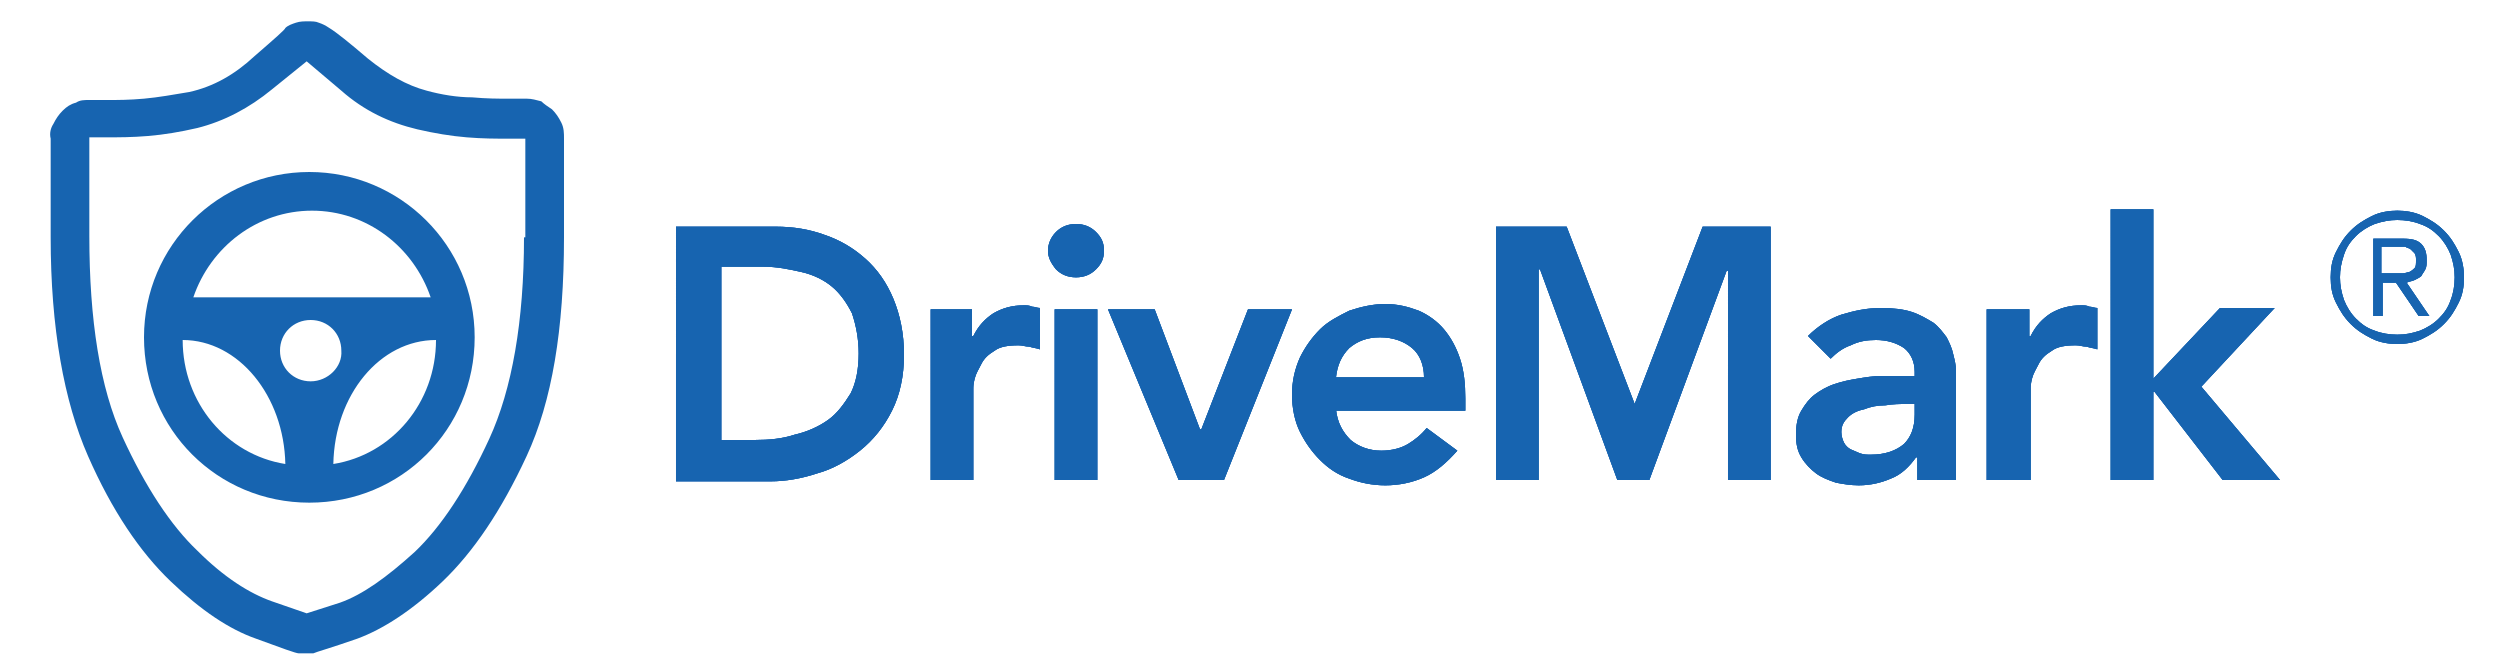 <?xml version="1.0" encoding="utf-8"?>
<!-- Generator: Adobe Illustrator 23.0.3, SVG Export Plug-In . SVG Version: 6.00 Build 0)  -->
<svg version="1.1" id="Layer_1" xmlns="http://www.w3.org/2000/svg" xmlns:xlink="http://www.w3.org/1999/xlink" x="0px" y="0px"
	 viewBox="0 0 187.5 50" style="enable-background:new 0 0 187.5 50;" xml:space="preserve">
<style type="text/css">
	.st0{clip-path:url(#SVGID_1_);}
	.st1{clip-path:url(#SVGID_2_);fill:#1764B0;}
	.st2{clip-path:url(#SVGID_3_);}
	.st3{clip-path:url(#SVGID_4_);fill:#1764B0;}
</style>
<g>
	<defs>
		<path id="SVGID_13_" d="M158.3,15.7h3.2v12.7l5-5.3h4.1l-5.5,5.9l5.9,7h-4.3l-5.1-6.6h-0.1V36h-3.2V15.7z M149,23.2h3.2v2h0.1
			c0.4-0.8,0.9-1.3,1.5-1.7c0.7-0.4,1.4-0.6,2.3-0.6c0.2,0,0.4,0,0.6,0.1c0.2,0,0.4,0.1,0.6,0.1v3.1c-0.3-0.1-0.5-0.1-0.8-0.2
			c-0.3,0-0.5-0.1-0.8-0.1c-0.8,0-1.4,0.1-1.8,0.4c-0.5,0.3-0.8,0.6-1,1c-0.2,0.4-0.4,0.7-0.5,1.1s-0.1,0.6-0.1,0.8V36H149V23.2z
			 M143.6,30.3h-0.7c-0.4,0-0.9,0-1.5,0.1c-0.6,0-1.1,0.1-1.6,0.3c-0.5,0.1-0.9,0.3-1.2,0.6c-0.3,0.3-0.5,0.6-0.5,1.1
			c0,0.3,0.1,0.6,0.2,0.8c0.1,0.2,0.3,0.4,0.5,0.5c0.2,0.1,0.5,0.2,0.7,0.3c0.3,0.1,0.5,0.1,0.8,0.1c1.1,0,1.9-0.3,2.5-0.8
			c0.5-0.5,0.8-1.2,0.8-2.2V30.3z M143.7,34.3L143.7,34.3c-0.5,0.7-1.1,1.3-1.9,1.6c-0.7,0.3-1.5,0.5-2.4,0.5
			c-0.6,0-1.2-0.1-1.7-0.2c-0.6-0.2-1.1-0.4-1.5-0.7c-0.4-0.3-0.8-0.7-1.1-1.2c-0.3-0.5-0.4-1-0.4-1.7c0-0.7,0.1-1.3,0.4-1.8
			c0.3-0.5,0.6-0.9,1-1.2c0.4-0.3,0.9-0.6,1.5-0.8c0.6-0.2,1.1-0.3,1.7-0.4s1.2-0.2,1.8-0.2c0.6,0,1.2,0,1.7,0h0.8v-0.3
			c0-0.8-0.3-1.4-0.8-1.8c-0.6-0.4-1.3-0.6-2.1-0.6c-0.7,0-1.3,0.1-1.9,0.4c-0.6,0.2-1.1,0.6-1.5,1l-1.7-1.7
			c0.7-0.7,1.6-1.3,2.5-1.6c1-0.3,1.9-0.5,3-0.5c0.9,0,1.7,0.1,2.3,0.3c0.6,0.2,1.1,0.5,1.6,0.8c0.4,0.3,0.7,0.7,1,1.1
			c0.2,0.4,0.4,0.8,0.5,1.3c0.1,0.4,0.2,0.8,0.2,1.2c0,0.4,0,0.8,0,1.1V36h-2.9V34.3z M112.3,17h5.2l5.1,13.3l5.1-13.3h5.1v19h-3.2
			V20.3h-0.1L123.7,36h-2.4l-5.8-15.8h-0.1V36h-3.2V17z M106.8,28.3c0-0.9-0.3-1.7-0.9-2.2c-0.6-0.5-1.4-0.8-2.4-0.8
			c-1,0-1.7,0.3-2.3,0.8c-0.6,0.6-0.9,1.3-1,2.2H106.8z M100.2,30.7c0.1,1,0.5,1.7,1.1,2.3c0.6,0.5,1.4,0.8,2.3,0.8
			c0.8,0,1.5-0.2,2-0.5c0.5-0.3,1-0.7,1.4-1.2l2.3,1.7c-0.8,0.9-1.6,1.6-2.5,2c-0.9,0.4-1.9,0.6-2.9,0.6c-1,0-1.9-0.2-2.7-0.5
			c-0.9-0.3-1.6-0.8-2.2-1.4c-0.6-0.6-1.1-1.3-1.5-2.1c-0.4-0.8-0.6-1.8-0.6-2.8c0-1,0.2-1.9,0.6-2.8c0.4-0.8,0.9-1.5,1.5-2.1
			c0.6-0.6,1.4-1,2.2-1.4c0.9-0.3,1.8-0.5,2.7-0.5c0.9,0,1.7,0.2,2.5,0.5c0.7,0.3,1.4,0.8,1.9,1.4c0.5,0.6,0.9,1.3,1.2,2.2
			c0.3,0.9,0.4,1.9,0.4,3v0.9H100.2z M83.1,23.2h3.5l3.4,9h0.1l3.5-9h3.3L91.8,36h-3.4L83.1,23.2z M78.6,18.8c0-0.5,0.2-1,0.6-1.4
			c0.4-0.4,0.9-0.6,1.5-0.6c0.6,0,1.1,0.2,1.5,0.6c0.4,0.4,0.6,0.8,0.6,1.4c0,0.6-0.2,1-0.6,1.4s-0.9,0.6-1.5,0.6
			c-0.6,0-1.1-0.2-1.5-0.6C78.8,19.7,78.6,19.3,78.6,18.8z M79.1,23.2h3.2V36h-3.2V23.2z M69.7,23.2h3.2v2h0.1
			c0.4-0.8,0.9-1.3,1.5-1.7c0.7-0.4,1.4-0.6,2.3-0.6c0.2,0,0.4,0,0.6,0.1c0.2,0,0.4,0.1,0.6,0.1v3.1c-0.3-0.1-0.5-0.1-0.8-0.2
			c-0.3,0-0.5-0.1-0.8-0.1c-0.8,0-1.4,0.1-1.8,0.4c-0.5,0.3-0.8,0.6-1,1c-0.2,0.4-0.4,0.7-0.5,1.1c-0.1,0.4-0.1,0.6-0.1,0.8V36h-3.2
			V23.2z M56.6,33c1.1,0,2.1-0.1,3-0.4c0.9-0.2,1.8-0.6,2.5-1.1c0.7-0.5,1.2-1.2,1.7-2c0.4-0.8,0.6-1.8,0.6-3c0-1.1-0.2-2.1-0.5-3
			c-0.4-0.8-0.9-1.5-1.5-2c-0.6-0.5-1.4-0.9-2.3-1.1c-0.9-0.2-1.8-0.4-2.9-0.4h-3.1V33H56.6z M50.7,17h7.5c1.3,0,2.5,0.2,3.6,0.6
			c1.2,0.4,2.2,1,3.1,1.8c0.9,0.8,1.6,1.8,2.1,3c0.5,1.2,0.8,2.6,0.8,4.2c0,1.6-0.3,3-0.9,4.2c-0.6,1.2-1.4,2.2-2.4,3
			c-1,0.8-2.1,1.4-3.2,1.7c-1.2,0.4-2.4,0.6-3.5,0.6h-7.1V17z"/>
	</defs>
	<use xlink:href="#SVGID_13_"  style="overflow:visible;fill-rule:evenodd;clip-rule:evenodd;fill:#1764B0;"/>
	<clipPath id="SVGID_1_">
		<use xlink:href="#SVGID_13_"  style="overflow:visible;"/>
	</clipPath>
	<g class="st0">
		<defs>
			<rect id="SVGID_15_" x="-30.9" y="-39.8" width="257" height="147.8"/>
		</defs>
		<use xlink:href="#SVGID_15_"  style="overflow:visible;fill:#1764B0;"/>
		<clipPath id="SVGID_2_">
			<use xlink:href="#SVGID_15_"  style="overflow:visible;"/>
		</clipPath>
		<rect x="48.5" y="13.6" class="st1" width="124.6" height="24.9"/>
	</g>
</g>
<g>
	<defs>
		<path id="SVGID_17_" d="M175.5,20.8c0,0.6,0.1,1.1,0.3,1.7c0.2,0.5,0.5,1,0.9,1.4c0.4,0.4,0.8,0.7,1.4,0.9
			c0.5,0.2,1.1,0.3,1.7,0.3c0.6,0,1.1-0.1,1.7-0.3c0.5-0.2,1-0.5,1.4-0.9s0.7-0.8,0.9-1.4c0.2-0.5,0.3-1.1,0.3-1.7s-0.1-1.1-0.3-1.7
			c-0.2-0.5-0.5-1-0.9-1.4s-0.8-0.7-1.4-0.9c-0.5-0.2-1.1-0.3-1.7-0.3c-0.6,0-1.1,0.1-1.7,0.3c-0.5,0.2-1,0.5-1.4,0.9
			c-0.4,0.4-0.7,0.8-0.9,1.4C175.6,19.7,175.5,20.2,175.5,20.8z M174.8,20.8c0-0.7,0.1-1.3,0.4-1.9c0.3-0.6,0.6-1.1,1.1-1.6
			c0.5-0.5,1-0.8,1.6-1.1c0.6-0.3,1.3-0.4,1.9-0.4s1.3,0.1,1.9,0.4c0.6,0.3,1.1,0.6,1.6,1.1c0.5,0.5,0.8,1,1.1,1.6
			c0.3,0.6,0.4,1.3,0.4,1.9c0,0.7-0.1,1.3-0.4,1.9c-0.3,0.6-0.6,1.1-1.1,1.6c-0.5,0.5-1,0.8-1.6,1.1c-0.6,0.3-1.3,0.4-1.9,0.4
			s-1.3-0.1-1.9-0.4c-0.6-0.3-1.1-0.6-1.6-1.1c-0.5-0.5-0.8-1-1.1-1.6C174.9,22.1,174.8,21.5,174.8,20.8z M178.7,20.5h0.9
			c0.2,0,0.4,0,0.6,0c0.2,0,0.4-0.1,0.5-0.1c0.2-0.1,0.3-0.2,0.4-0.3c0.1-0.1,0.1-0.3,0.1-0.6c0-0.2,0-0.3-0.1-0.5
			c-0.1-0.1-0.2-0.2-0.3-0.3c-0.1-0.1-0.3-0.1-0.4-0.2c-0.2,0-0.3,0-0.5,0h-1.3V20.5z M178.7,23.7H178v-5.8h2.2
			c0.7,0,1.1,0.1,1.4,0.4c0.3,0.3,0.4,0.7,0.4,1.2c0,0.3,0,0.5-0.1,0.7c-0.1,0.2-0.2,0.3-0.3,0.5c-0.1,0.1-0.3,0.2-0.5,0.3
			c-0.2,0.1-0.4,0.1-0.6,0.2l1.7,2.5h-0.8l-1.7-2.5h-1V23.7z"/>
	</defs>
	<use xlink:href="#SVGID_17_"  style="overflow:visible;fill-rule:evenodd;clip-rule:evenodd;fill:#1764B0;"/>
	<clipPath id="SVGID_3_">
		<use xlink:href="#SVGID_17_"  style="overflow:visible;"/>
	</clipPath>
	<g class="st2">
		<defs>
			<rect id="SVGID_19_" x="-30.9" y="-39.8" width="257" height="147.8"/>
		</defs>
		<use xlink:href="#SVGID_19_"  style="overflow:visible;fill:#1764B0;"/>
		<clipPath id="SVGID_4_">
			<use xlink:href="#SVGID_19_"  style="overflow:visible;"/>
		</clipPath>
		<rect x="172.6" y="13.6" class="st3" width="14.3" height="14.3"/>
	</g>
</g>
<g>
	<defs>
		<path id="SVGID_21_" d="M25,34.8c0.1-5.2,3.5-9.3,7.7-9.3C32.7,30.2,29.4,34.1,25,34.8z M13.7,25.5c4.2,0,7.6,4.2,7.7,9.3
			C17,34.1,13.7,30.2,13.7,25.5z M23.3,28.6c-1.3,0-2.3-1-2.3-2.3c0-1.3,1-2.3,2.3-2.3c1.3,0,2.3,1,2.3,2.3
			C25.7,27.5,24.6,28.6,23.3,28.6z M23.4,15.8c4.1,0,7.6,2.7,8.9,6.5H14.5C15.8,18.5,19.3,15.8,23.4,15.8z M23.2,12.9
			c-6.8,0-12.4,5.5-12.4,12.4s5.5,12.4,12.4,12.4s12.4-5.5,12.4-12.4S30,12.9,23.2,12.9z M39.3,17.8c0,6.3-0.9,11.4-2.6,15.1
			c-1.7,3.7-3.6,6.6-5.6,8.5c-2.1,1.9-3.9,3.2-5.6,3.8L23,46l-2.6-0.9c-1.7-0.6-3.6-1.8-5.6-3.8c-2-1.9-3.9-4.8-5.6-8.5
			c-1.7-3.7-2.5-8.8-2.5-15.1v-7.4l0.4,0c0.3,0,0.6,0,1,0c0.8,0,1.8,0,3-0.1s2.4-0.3,3.7-0.6c2-0.5,3.9-1.5,5.6-2.9L23,4.6l2.6,2.2
			c1.7,1.5,3.6,2.4,5.7,2.9c1.3,0.3,2.5,0.5,3.7,0.6c1.2,0.1,2.2,0.1,3,0.1c0.4,0,0.8,0,1,0l0.4,0V17.8z M41.4,8.2
			c0.3,0.3,0.5,0.6,0.7,1c0.2,0.4,0.2,0.8,0.2,1.2v7.4c0,6.9-0.9,12.3-2.8,16.4c-1.9,4.1-4,7.2-6.3,9.4c-2.3,2.2-4.5,3.6-6.4,4.3
			c-2,0.7-3.1,1-3.3,1.1c-0.1,0-0.2,0-0.3,0h-0.5c-0.1,0-0.2,0-0.3,0c-0.2,0-1.3-0.4-3.2-1.1c-2-0.7-4.1-2.1-6.4-4.3
			c-2.3-2.2-4.4-5.3-6.2-9.4s-2.8-9.6-2.8-16.4v-7.4C3.7,10,3.8,9.6,4,9.3c0.2-0.4,0.4-0.7,0.7-1c0.3-0.3,0.6-0.5,1-0.6
			C6,7.5,6.3,7.5,6.7,7.5h0.2c0,0,0.2,0,0.4,0c0.2,0,0.5,0,0.9,0c0.6,0,1.5,0,2.6-0.1c1.1-0.1,2.2-0.3,3.4-0.5
			c1.8-0.4,3.4-1.3,4.9-2.7c1.5-1.3,2.3-2,2.3-2.1c0.2-0.2,0.5-0.3,0.8-0.4c0.3-0.1,0.6-0.1,0.9-0.1c0.3,0,0.6,0,0.8,0.1
			c0.3,0.1,0.5,0.2,0.8,0.4c0.5,0.3,1.5,1.1,2.9,2.3c1.5,1.2,2.9,2,4.4,2.4c1.1,0.3,2.3,0.5,3.4,0.5c1.1,0.1,2,0.1,2.6,0.1
			c0.4,0,0.7,0,0.9,0c0.2,0,0.3,0,0.4,0h0.2c0.4,0,0.7,0.1,1.1,0.2C40.8,7.8,41.1,8,41.4,8.2z"/>
	</defs>
	<use xlink:href="#SVGID_21_"  style="overflow:visible;fill-rule:evenodd;clip-rule:evenodd;fill:#1764B0;"/>
	<clipPath id="SVGID_5_">
		<use xlink:href="#SVGID_21_"  style="overflow:visible;"/>
	</clipPath>
</g>
</svg>

